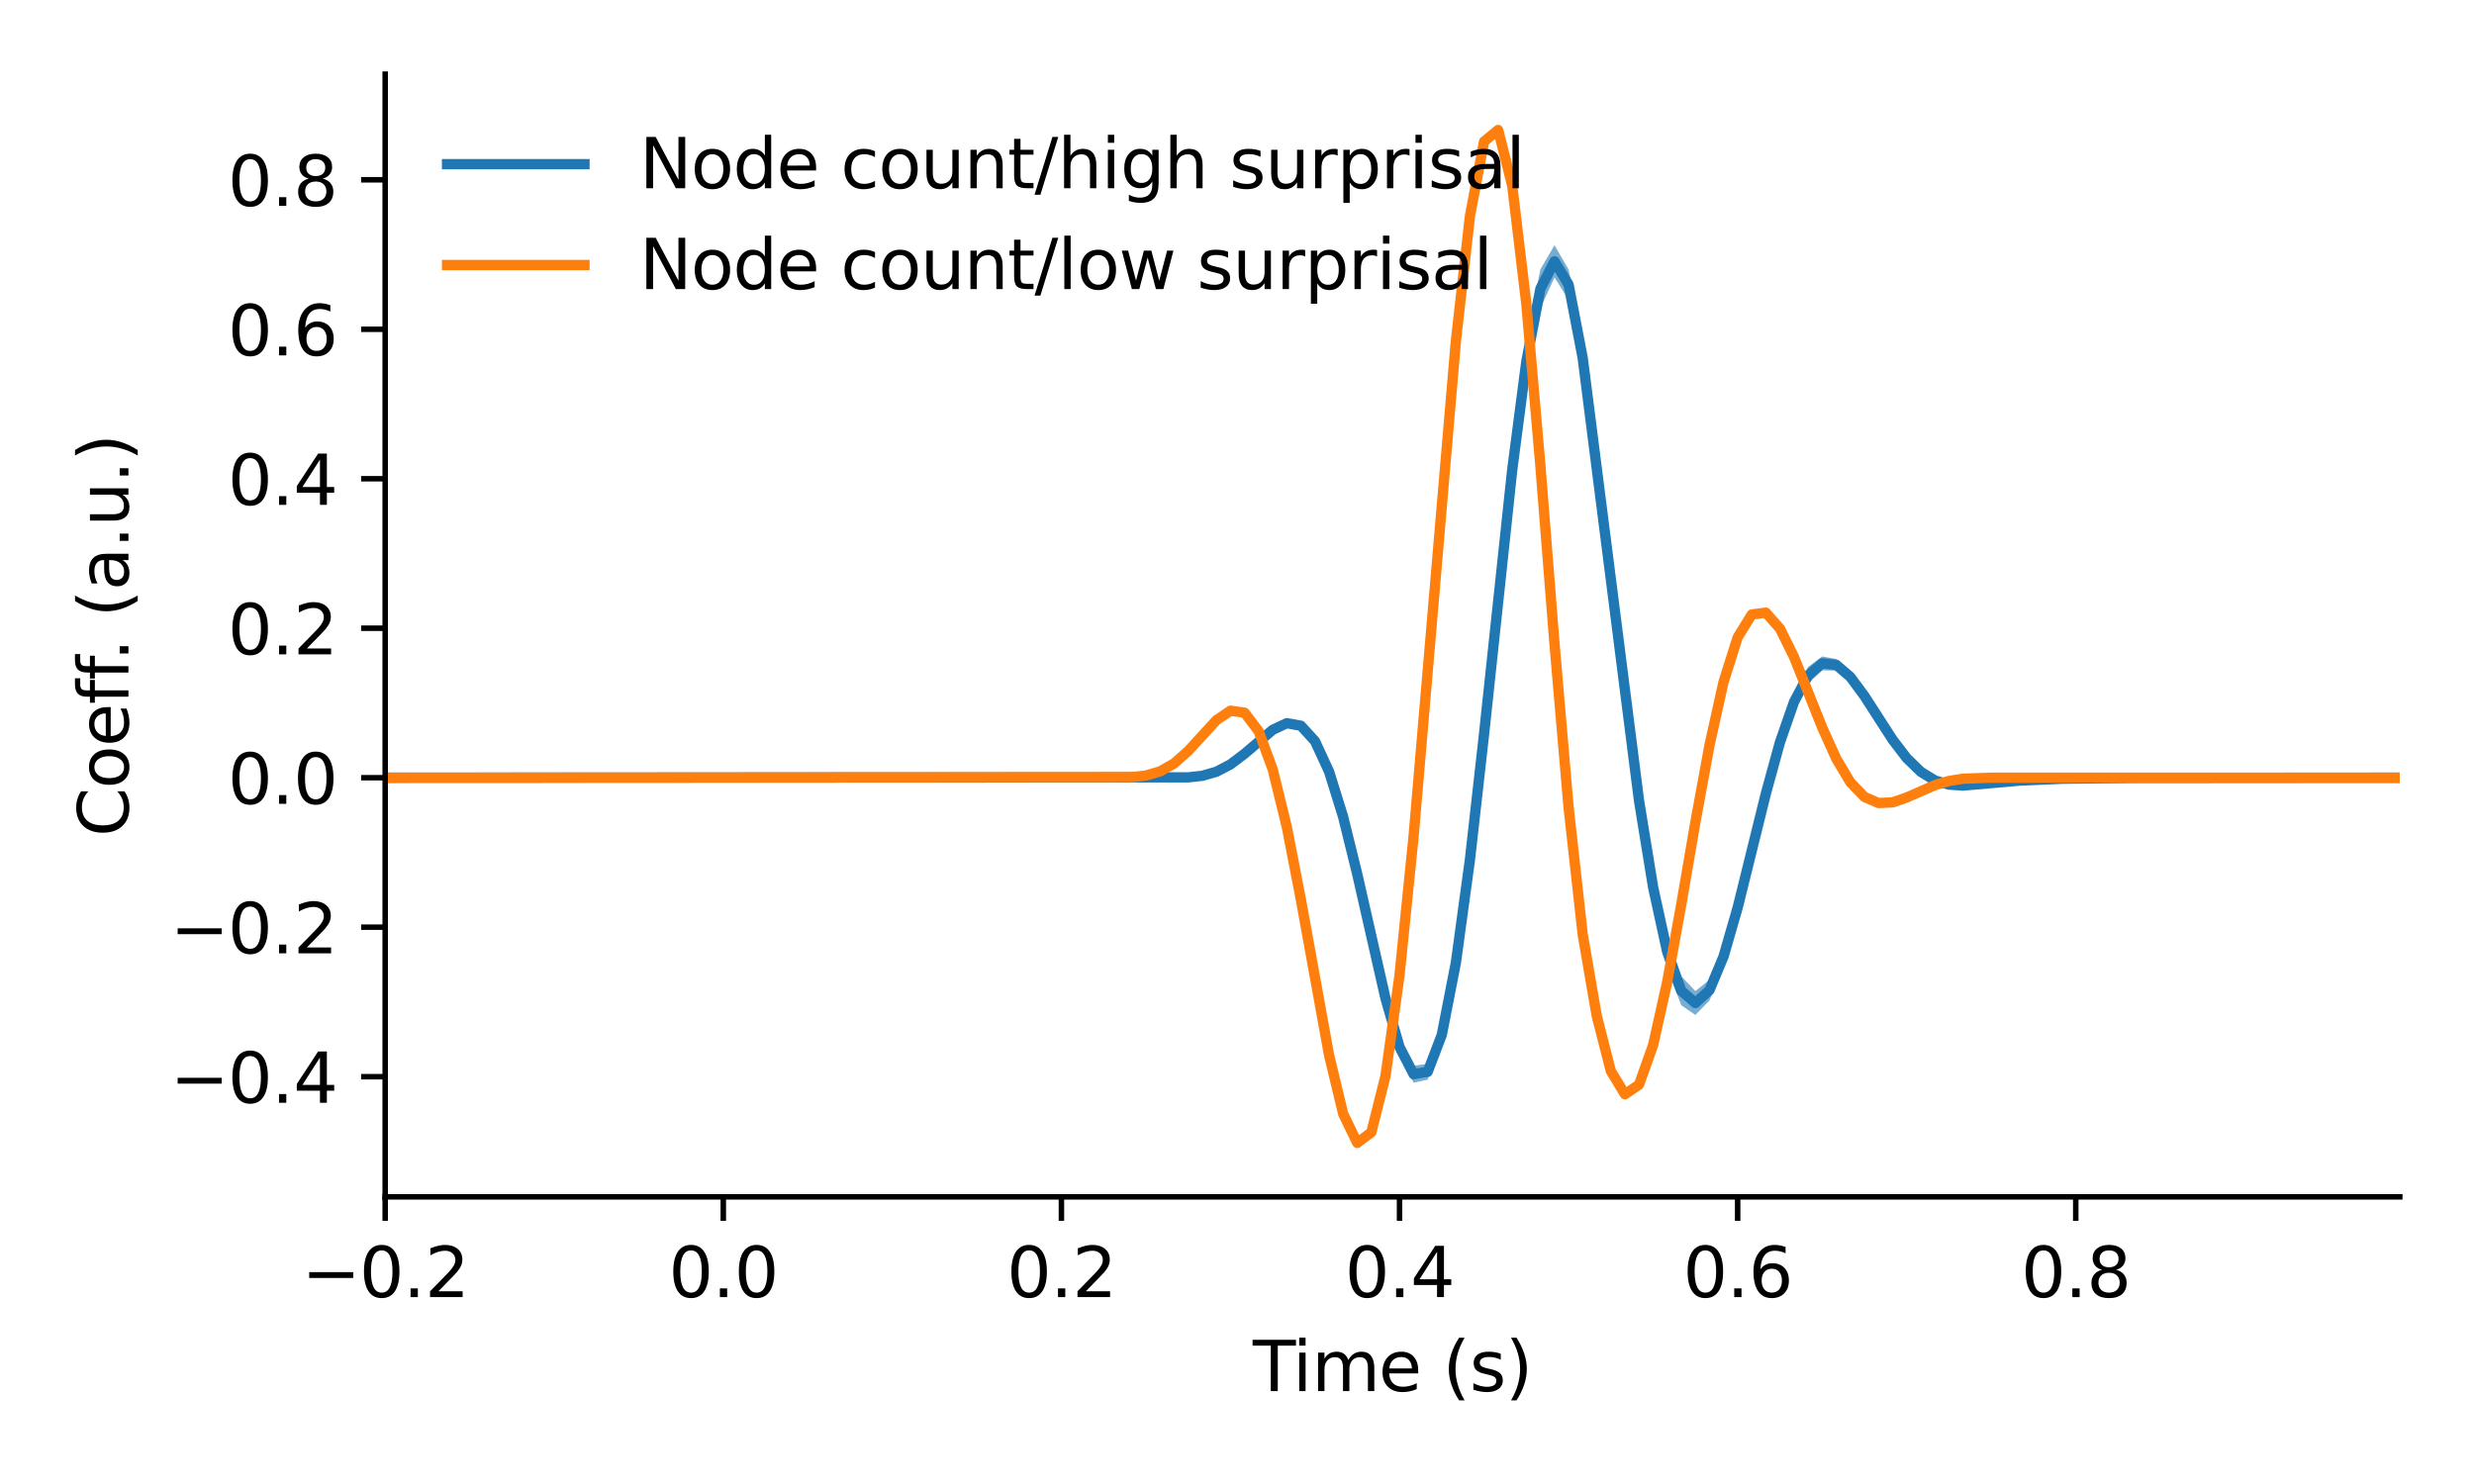 <?xml version="1.0" encoding="utf-8" standalone="no"?>
<!DOCTYPE svg PUBLIC "-//W3C//DTD SVG 1.1//EN"
  "http://www.w3.org/Graphics/SVG/1.1/DTD/svg11.dtd">
<svg xmlns:xlink="http://www.w3.org/1999/xlink" width="360pt" height="216pt" viewBox="0 0 360 216" xmlns="http://www.w3.org/2000/svg" version="1.1">
 <defs>
  <style type="text/css">*{stroke-linejoin: round; stroke-linecap: butt}</style>
 </defs>
 <g id="figure_1">
  <g id="patch_1">
   <path d="M 0 216 
L 360 216 
L 360 0 
L 0 0 
z
" style="fill: #ffffff"/>
  </g>
  <g id="axes_1">
   <g id="patch_2">
    <path d="M 56.05 174.2 
L 349.2 174.2 
L 349.2 10.8 
L 56.05 10.8 
z
" style="fill: #ffffff"/>
   </g>
   <g id="PolyCollection_1">
    <path d="M 56.05 113.117 
L 56.05 113.279 
L 58.1 113.266 
L 60.15 113.254 
L 62.2 113.244 
L 64.25 113.236 
L 66.3 113.23 
L 68.35 113.227 
L 70.4 113.224 
L 72.45 113.223 
L 74.5 113.22 
L 76.55 113.217 
L 78.6 113.214 
L 80.65 113.211 
L 82.7 113.209 
L 84.75 113.208 
L 86.8 113.207 
L 88.85 113.206 
L 90.9 113.206 
L 92.95 113.204 
L 95 113.203 
L 97.05 113.202 
L 99.1 113.201 
L 101.15 113.2 
L 103.2 113.2 
L 105.25 113.2 
L 107.3 113.199 
L 109.35 113.199 
L 111.4 113.199 
L 113.45 113.199 
L 115.5 113.199 
L 117.55 113.199 
L 119.6 113.199 
L 121.65 113.198 
L 123.7 113.198 
L 125.75 113.198 
L 127.8 113.198 
L 129.85 113.198 
L 131.9 113.198 
L 133.95 113.198 
L 136 113.198 
L 138.05 113.198 
L 140.1 113.198 
L 142.15 113.198 
L 144.2 113.198 
L 146.25 113.198 
L 148.3 113.198 
L 150.35 113.198 
L 152.4 113.198 
L 154.45 113.198 
L 156.5 113.198 
L 158.55 113.198 
L 160.6 113.198 
L 162.65 113.198 
L 164.7 113.198 
L 166.75 113.198 
L 168.8 113.198 
L 170.85 113.197 
L 172.9 113.167 
L 174.95 112.982 
L 177 112.462 
L 179.05 111.467 
L 181.1 109.988 
L 183.15 108.208 
L 185.2 106.52 
L 187.25 105.512 
L 189.3 105.939 
L 191.35 108.422 
L 193.4 113.187 
L 195.45 120.128 
L 197.5 128.737 
L 199.55 138.091 
L 201.6 146.942 
L 203.65 153.883 
L 205.7 157.591 
L 207.75 157.144 
L 209.8 152.097 
L 211.85 142.217 
L 213.9 127.853 
L 215.95 110.129 
L 218 90.788 
L 220.05 71.974 
L 222.1 55.961 
L 224.15 44.858 
L 226.2 40.379 
L 228.25 43.632 
L 230.3 54.685 
L 232.35 71.245 
L 234.4 88.281 
L 236.45 104.789 
L 238.5 119.693 
L 240.55 132.038 
L 242.6 141.069 
L 244.65 146.319 
L 246.7 147.729 
L 248.75 145.643 
L 250.8 140.696 
L 252.85 133.684 
L 254.9 125.529 
L 256.95 117.214 
L 259 109.665 
L 261.05 103.612 
L 263.1 99.524 
L 265.15 97.566 
L 267.2 97.614 
L 269.25 99.291 
L 271.3 102.045 
L 273.35 105.253 
L 275.4 108.368 
L 277.45 110.992 
L 279.5 112.91 
L 281.55 114.083 
L 283.6 114.61 
L 285.65 114.677 
L 287.7 114.49 
L 289.75 114.225 
L 291.8 113.986 
L 293.85 113.796 
L 295.9 113.652 
L 297.95 113.543 
L 300 113.461 
L 302.05 113.438 
L 304.1 113.385 
L 306.15 113.344 
L 308.2 113.313 
L 310.25 113.29 
L 312.3 113.273 
L 314.35 113.262 
L 316.4 113.254 
L 318.45 113.248 
L 320.5 113.241 
L 322.55 113.235 
L 324.6 113.229 
L 326.65 113.223 
L 328.7 113.219 
L 330.75 113.216 
L 332.8 113.214 
L 334.85 113.213 
L 336.9 113.212 
L 338.95 113.211 
L 341 113.209 
L 343.05 113.208 
L 345.1 113.206 
L 347.15 113.204 
L 349.2 113.203 
L 349.2 113.194 
L 349.2 113.194 
L 347.15 113.192 
L 345.1 113.19 
L 343.05 113.188 
L 341 113.186 
L 338.95 113.185 
L 336.9 113.184 
L 334.85 113.183 
L 332.8 113.182 
L 330.75 113.181 
L 328.7 113.179 
L 326.65 113.176 
L 324.6 113.172 
L 322.55 113.168 
L 320.5 113.165 
L 318.45 113.163 
L 316.4 113.162 
L 314.35 113.162 
L 312.3 113.161 
L 310.25 113.16 
L 308.2 113.158 
L 306.15 113.157 
L 304.1 113.159 
L 302.05 113.168 
L 300 113.236 
L 297.95 113.281 
L 295.9 113.348 
L 293.85 113.445 
L 291.8 113.577 
L 289.75 113.747 
L 287.7 113.924 
L 285.65 113.999 
L 283.6 113.794 
L 281.55 113.104 
L 279.5 111.762 
L 277.45 109.691 
L 275.4 106.957 
L 273.35 103.79 
L 271.3 100.566 
L 269.25 97.767 
L 267.2 95.92 
L 265.15 95.545 
L 263.1 97.075 
L 261.05 100.734 
L 259 106.46 
L 256.95 113.858 
L 254.9 122.213 
L 252.85 130.555 
L 250.8 137.733 
L 248.75 142.613 
L 246.7 144.25 
L 244.65 142.095 
L 242.6 136.007 
L 240.55 126.239 
L 238.5 113.389 
L 236.45 98.303 
L 234.4 81.969 
L 232.35 65.348 
L 230.3 49.468 
L 228.25 39.221 
L 226.2 35.693 
L 224.15 39.191 
L 222.1 49.318 
L 220.05 64.772 
L 218 83.606 
L 215.95 103.548 
L 213.9 122.34 
L 211.85 138.024 
L 209.8 149.146 
L 207.75 154.851 
L 205.7 155.107 
L 203.65 150.896 
L 201.6 143.628 
L 199.55 134.778 
L 197.5 125.747 
L 195.45 117.7 
L 193.4 111.437 
L 191.35 107.331 
L 189.3 105.327 
L 187.25 105.013 
L 185.2 105.925 
L 183.15 107.579 
L 181.1 109.43 
L 179.05 111.049 
L 177 112.201 
L 174.95 112.855 
L 172.9 113.125 
L 170.85 113.192 
L 168.8 113.198 
L 166.75 113.198 
L 164.7 113.198 
L 162.65 113.198 
L 160.6 113.198 
L 158.55 113.198 
L 156.5 113.198 
L 154.45 113.198 
L 152.4 113.198 
L 150.35 113.198 
L 148.3 113.198 
L 146.25 113.198 
L 144.2 113.198 
L 142.15 113.198 
L 140.1 113.198 
L 138.05 113.198 
L 136 113.198 
L 133.95 113.198 
L 131.9 113.198 
L 129.85 113.198 
L 127.8 113.198 
L 125.75 113.198 
L 123.7 113.198 
L 121.65 113.198 
L 119.6 113.198 
L 117.55 113.198 
L 115.5 113.198 
L 113.45 113.198 
L 111.4 113.198 
L 109.35 113.198 
L 107.3 113.197 
L 105.25 113.197 
L 103.2 113.197 
L 101.15 113.196 
L 99.1 113.196 
L 97.05 113.195 
L 95 113.193 
L 92.95 113.192 
L 90.9 113.191 
L 88.85 113.19 
L 86.8 113.19 
L 84.75 113.189 
L 82.7 113.188 
L 80.65 113.186 
L 78.6 113.183 
L 76.55 113.18 
L 74.5 113.177 
L 72.45 113.174 
L 70.4 113.171 
L 68.35 113.168 
L 66.3 113.163 
L 64.25 113.157 
L 62.2 113.149 
L 60.15 113.139 
L 58.1 113.129 
L 56.05 113.117 
z
" clip-path="url(#pdd3bdda35f)" style="fill: #1f77b4; fill-opacity: 0.6"/>
   </g>
   <g id="PolyCollection_2">
    <path d="M 56.05 113.113 
L 56.05 113.286 
L 58.1 113.274 
L 60.15 113.261 
L 62.2 113.25 
L 64.25 113.24 
L 66.3 113.232 
L 68.35 113.227 
L 70.4 113.225 
L 72.45 113.224 
L 74.5 113.222 
L 76.55 113.219 
L 78.6 113.216 
L 80.65 113.213 
L 82.7 113.21 
L 84.75 113.208 
L 86.8 113.207 
L 88.85 113.207 
L 90.9 113.207 
L 92.95 113.206 
L 95 113.205 
L 97.05 113.204 
L 99.1 113.203 
L 101.15 113.202 
L 103.2 113.201 
L 105.25 113.199 
L 107.3 113.199 
L 109.35 113.199 
L 111.4 113.198 
L 113.45 113.198 
L 115.5 113.198 
L 117.55 113.198 
L 119.6 113.198 
L 121.65 113.198 
L 123.7 113.198 
L 125.75 113.198 
L 127.8 113.198 
L 129.85 113.198 
L 131.9 113.198 
L 133.95 113.198 
L 136 113.198 
L 138.05 113.198 
L 140.1 113.198 
L 142.15 113.198 
L 144.2 113.198 
L 146.25 113.198 
L 148.3 113.198 
L 150.35 113.198 
L 152.4 113.198 
L 154.45 113.198 
L 156.5 113.198 
L 158.55 113.198 
L 160.6 113.198 
L 162.65 113.191 
L 164.7 113.135 
L 166.75 112.922 
L 168.8 112.367 
L 170.85 111.264 
L 172.9 109.507 
L 174.95 107.267 
L 177 105.039 
L 179.05 103.596 
L 181.1 103.941 
L 183.15 106.857 
L 185.2 112.674 
L 187.25 121.288 
L 189.3 132.034 
L 191.35 143.683 
L 193.4 154.572 
L 195.45 162.834 
L 197.5 166.773 
L 199.55 165.42 
L 201.6 157.814 
L 203.65 143.66 
L 205.7 123.824 
L 207.75 100.115 
L 209.8 75.077 
L 211.85 51.675 
L 213.9 32.911 
L 215.95 21.453 
L 218 19.618 
L 220.05 28.376 
L 222.1 46.264 
L 224.15 70.324 
L 226.2 96.166 
L 228.25 119.528 
L 230.3 137.292 
L 232.35 148.868 
L 234.4 156.506 
L 236.45 159.584 
L 238.5 158.315 
L 240.55 152.867 
L 242.6 143.933 
L 244.65 132.76 
L 246.7 120.797 
L 248.75 109.475 
L 250.8 100.012 
L 252.85 93.271 
L 254.9 89.685 
L 256.95 89.363 
L 259 91.823 
L 261.05 96.079 
L 263.1 101.209 
L 265.15 106.352 
L 267.2 110.811 
L 269.25 114.133 
L 271.3 116.147 
L 273.35 116.943 
L 275.4 116.846 
L 277.45 116.167 
L 279.5 115.232 
L 281.55 114.353 
L 283.6 113.716 
L 285.65 113.362 
L 287.7 113.225 
L 289.75 113.199 
L 291.8 113.198 
L 293.85 113.198 
L 295.9 113.198 
L 297.95 113.198 
L 300 113.198 
L 302.05 113.263 
L 304.1 113.254 
L 306.15 113.245 
L 308.2 113.238 
L 310.25 113.231 
L 312.3 113.225 
L 314.35 113.222 
L 316.4 113.22 
L 318.45 113.219 
L 320.5 113.217 
L 322.55 113.214 
L 324.6 113.211 
L 326.65 113.209 
L 328.7 113.207 
L 330.75 113.205 
L 332.8 113.205 
L 334.85 113.204 
L 336.9 113.204 
L 338.95 113.203 
L 341 113.203 
L 343.05 113.202 
L 345.1 113.201 
L 347.15 113.2 
L 349.2 113.2 
L 349.2 113.197 
L 349.2 113.197 
L 347.15 113.196 
L 345.1 113.195 
L 343.05 113.195 
L 341 113.194 
L 338.95 113.193 
L 336.9 113.192 
L 334.85 113.192 
L 332.8 113.191 
L 330.75 113.191 
L 328.7 113.189 
L 326.65 113.187 
L 324.6 113.185 
L 322.55 113.182 
L 320.5 113.18 
L 318.45 113.179 
L 316.4 113.178 
L 314.35 113.176 
L 312.3 113.173 
L 310.25 113.168 
L 308.2 113.161 
L 306.15 113.152 
L 304.1 113.143 
L 302.05 113.133 
L 300 113.198 
L 297.95 113.198 
L 295.9 113.198 
L 293.85 113.198 
L 291.8 113.198 
L 289.75 113.198 
L 287.7 113.215 
L 285.65 113.323 
L 283.6 113.627 
L 281.55 114.208 
L 279.5 115.049 
L 277.45 115.99 
L 275.4 116.727 
L 273.35 116.824 
L 271.3 115.845 
L 269.25 113.594 
L 267.2 110.04 
L 265.15 105.411 
L 263.1 100.207 
L 261.05 95.16 
L 259 91.137 
L 256.95 88.98 
L 254.9 89.206 
L 252.85 92.284 
L 250.8 98.486 
L 248.75 107.507 
L 246.7 118.569 
L 244.65 130.512 
L 242.6 141.93 
L 240.55 151.349 
L 238.5 157.423 
L 236.45 158.967 
L 234.4 155.282 
L 232.35 146.903 
L 230.3 134.649 
L 228.25 115.487 
L 226.2 91.229 
L 224.15 65.35 
L 222.1 42.155 
L 220.05 25.674 
L 218 18.227 
L 215.95 19.749 
L 213.9 29.926 
L 211.85 47.617 
L 209.8 70.42 
L 207.75 95.399 
L 205.7 119.558 
L 203.65 140.249 
L 201.6 155.496 
L 199.55 164.181 
L 197.5 165.929 
L 195.45 161.414 
L 193.4 152.606 
L 191.35 141.467 
L 189.3 129.879 
L 187.25 119.448 
L 185.2 111.307 
L 183.15 106.009 
L 181.1 103.524 
L 179.05 103.3 
L 177 104.626 
L 174.95 106.805 
L 172.9 109.098 
L 170.85 110.968 
L 168.8 112.192 
L 166.75 112.836 
L 164.7 113.102 
L 162.65 113.182 
L 160.6 113.197 
L 158.55 113.198 
L 156.5 113.198 
L 154.45 113.198 
L 152.4 113.198 
L 150.35 113.198 
L 148.3 113.198 
L 146.25 113.198 
L 144.2 113.198 
L 142.15 113.198 
L 140.1 113.198 
L 138.05 113.198 
L 136 113.198 
L 133.95 113.198 
L 131.9 113.198 
L 129.85 113.198 
L 127.8 113.198 
L 125.75 113.198 
L 123.7 113.198 
L 121.65 113.198 
L 119.6 113.198 
L 117.55 113.198 
L 115.5 113.198 
L 113.45 113.198 
L 111.4 113.198 
L 109.35 113.198 
L 107.3 113.198 
L 105.25 113.198 
L 103.2 113.196 
L 101.15 113.195 
L 99.1 113.194 
L 97.05 113.193 
L 95 113.192 
L 92.95 113.191 
L 90.9 113.191 
L 88.85 113.19 
L 86.8 113.19 
L 84.75 113.189 
L 82.7 113.187 
L 80.65 113.184 
L 78.6 113.18 
L 76.55 113.176 
L 74.5 113.174 
L 72.45 113.171 
L 70.4 113.17 
L 68.35 113.167 
L 66.3 113.162 
L 64.25 113.155 
L 62.2 113.147 
L 60.15 113.136 
L 58.1 113.125 
L 56.05 113.113 
z
" clip-path="url(#pdd3bdda35f)" style="fill: #ff7f0e; fill-opacity: 0.6"/>
   </g>
   <g id="matplotlib.axis_1">
    <g id="xtick_1">
     <g id="line2d_1">
      <defs>
       <path id="mb6b6a3ded5" d="M 0 0 
L 0 3.5 
" style="stroke: #000000; stroke-width: 0.8"/>
      </defs>
      <g>
       <use xlink:href="#mb6b6a3ded5" x="56.05" y="174.2" style="stroke: #000000; stroke-width: 0.8"/>
      </g>
     </g>
     <g id="text_1">
      <!-- −0.2 -->
      <g transform="translate(43.909 188.798)scale(0.1 -0.1)">
       <defs>
        <path id="DejaVuSans-2212" d="M 678 2272 
L 4684 2272 
L 4684 1741 
L 678 1741 
L 678 2272 
z
" transform="scale(0.016)"/>
        <path id="DejaVuSans-30" d="M 2034 4250 
Q 1547 4250 1301 3770 
Q 1056 3291 1056 2328 
Q 1056 1369 1301 889 
Q 1547 409 2034 409 
Q 2525 409 2770 889 
Q 3016 1369 3016 2328 
Q 3016 3291 2770 3770 
Q 2525 4250 2034 4250 
z
M 2034 4750 
Q 2819 4750 3233 4129 
Q 3647 3509 3647 2328 
Q 3647 1150 3233 529 
Q 2819 -91 2034 -91 
Q 1250 -91 836 529 
Q 422 1150 422 2328 
Q 422 3509 836 4129 
Q 1250 4750 2034 4750 
z
" transform="scale(0.016)"/>
        <path id="DejaVuSans-2e" d="M 684 794 
L 1344 794 
L 1344 0 
L 684 0 
L 684 794 
z
" transform="scale(0.016)"/>
        <path id="DejaVuSans-32" d="M 1228 531 
L 3431 531 
L 3431 0 
L 469 0 
L 469 531 
Q 828 903 1448 1529 
Q 2069 2156 2228 2338 
Q 2531 2678 2651 2914 
Q 2772 3150 2772 3378 
Q 2772 3750 2511 3984 
Q 2250 4219 1831 4219 
Q 1534 4219 1204 4116 
Q 875 4013 500 3803 
L 500 4441 
Q 881 4594 1212 4672 
Q 1544 4750 1819 4750 
Q 2544 4750 2975 4387 
Q 3406 4025 3406 3419 
Q 3406 3131 3298 2873 
Q 3191 2616 2906 2266 
Q 2828 2175 2409 1742 
Q 1991 1309 1228 531 
z
" transform="scale(0.016)"/>
       </defs>
       <use xlink:href="#DejaVuSans-2212"/>
       <use xlink:href="#DejaVuSans-30" x="83.789"/>
       <use xlink:href="#DejaVuSans-2e" x="147.412"/>
       <use xlink:href="#DejaVuSans-32" x="179.199"/>
      </g>
     </g>
    </g>
    <g id="xtick_2">
     <g id="line2d_2">
      <g>
       <use xlink:href="#mb6b6a3ded5" x="105.25" y="174.2" style="stroke: #000000; stroke-width: 0.8"/>
      </g>
     </g>
     <g id="text_2">
      <!-- 0.0 -->
      <g transform="translate(97.298 188.798)scale(0.1 -0.1)">
       <use xlink:href="#DejaVuSans-30"/>
       <use xlink:href="#DejaVuSans-2e" x="63.623"/>
       <use xlink:href="#DejaVuSans-30" x="95.41"/>
      </g>
     </g>
    </g>
    <g id="xtick_3">
     <g id="line2d_3">
      <g>
       <use xlink:href="#mb6b6a3ded5" x="154.45" y="174.2" style="stroke: #000000; stroke-width: 0.8"/>
      </g>
     </g>
     <g id="text_3">
      <!-- 0.2 -->
      <g transform="translate(146.498 188.798)scale(0.1 -0.1)">
       <use xlink:href="#DejaVuSans-30"/>
       <use xlink:href="#DejaVuSans-2e" x="63.623"/>
       <use xlink:href="#DejaVuSans-32" x="95.41"/>
      </g>
     </g>
    </g>
    <g id="xtick_4">
     <g id="line2d_4">
      <g>
       <use xlink:href="#mb6b6a3ded5" x="203.65" y="174.2" style="stroke: #000000; stroke-width: 0.8"/>
      </g>
     </g>
     <g id="text_4">
      <!-- 0.4 -->
      <g transform="translate(195.698 188.798)scale(0.1 -0.1)">
       <defs>
        <path id="DejaVuSans-34" d="M 2419 4116 
L 825 1625 
L 2419 1625 
L 2419 4116 
z
M 2253 4666 
L 3047 4666 
L 3047 1625 
L 3713 1625 
L 3713 1100 
L 3047 1100 
L 3047 0 
L 2419 0 
L 2419 1100 
L 313 1100 
L 313 1709 
L 2253 4666 
z
" transform="scale(0.016)"/>
       </defs>
       <use xlink:href="#DejaVuSans-30"/>
       <use xlink:href="#DejaVuSans-2e" x="63.623"/>
       <use xlink:href="#DejaVuSans-34" x="95.41"/>
      </g>
     </g>
    </g>
    <g id="xtick_5">
     <g id="line2d_5">
      <g>
       <use xlink:href="#mb6b6a3ded5" x="252.85" y="174.2" style="stroke: #000000; stroke-width: 0.8"/>
      </g>
     </g>
     <g id="text_5">
      <!-- 0.6 -->
      <g transform="translate(244.898 188.798)scale(0.1 -0.1)">
       <defs>
        <path id="DejaVuSans-36" d="M 2113 2584 
Q 1688 2584 1439 2293 
Q 1191 2003 1191 1497 
Q 1191 994 1439 701 
Q 1688 409 2113 409 
Q 2538 409 2786 701 
Q 3034 994 3034 1497 
Q 3034 2003 2786 2293 
Q 2538 2584 2113 2584 
z
M 3366 4563 
L 3366 3988 
Q 3128 4100 2886 4159 
Q 2644 4219 2406 4219 
Q 1781 4219 1451 3797 
Q 1122 3375 1075 2522 
Q 1259 2794 1537 2939 
Q 1816 3084 2150 3084 
Q 2853 3084 3261 2657 
Q 3669 2231 3669 1497 
Q 3669 778 3244 343 
Q 2819 -91 2113 -91 
Q 1303 -91 875 529 
Q 447 1150 447 2328 
Q 447 3434 972 4092 
Q 1497 4750 2381 4750 
Q 2619 4750 2861 4703 
Q 3103 4656 3366 4563 
z
" transform="scale(0.016)"/>
       </defs>
       <use xlink:href="#DejaVuSans-30"/>
       <use xlink:href="#DejaVuSans-2e" x="63.623"/>
       <use xlink:href="#DejaVuSans-36" x="95.41"/>
      </g>
     </g>
    </g>
    <g id="xtick_6">
     <g id="line2d_6">
      <g>
       <use xlink:href="#mb6b6a3ded5" x="302.05" y="174.2" style="stroke: #000000; stroke-width: 0.8"/>
      </g>
     </g>
     <g id="text_6">
      <!-- 0.8 -->
      <g transform="translate(294.098 188.798)scale(0.1 -0.1)">
       <defs>
        <path id="DejaVuSans-38" d="M 2034 2216 
Q 1584 2216 1326 1975 
Q 1069 1734 1069 1313 
Q 1069 891 1326 650 
Q 1584 409 2034 409 
Q 2484 409 2743 651 
Q 3003 894 3003 1313 
Q 3003 1734 2745 1975 
Q 2488 2216 2034 2216 
z
M 1403 2484 
Q 997 2584 770 2862 
Q 544 3141 544 3541 
Q 544 4100 942 4425 
Q 1341 4750 2034 4750 
Q 2731 4750 3128 4425 
Q 3525 4100 3525 3541 
Q 3525 3141 3298 2862 
Q 3072 2584 2669 2484 
Q 3125 2378 3379 2068 
Q 3634 1759 3634 1313 
Q 3634 634 3220 271 
Q 2806 -91 2034 -91 
Q 1263 -91 848 271 
Q 434 634 434 1313 
Q 434 1759 690 2068 
Q 947 2378 1403 2484 
z
M 1172 3481 
Q 1172 3119 1398 2916 
Q 1625 2713 2034 2713 
Q 2441 2713 2670 2916 
Q 2900 3119 2900 3481 
Q 2900 3844 2670 4047 
Q 2441 4250 2034 4250 
Q 1625 4250 1398 4047 
Q 1172 3844 1172 3481 
z
" transform="scale(0.016)"/>
       </defs>
       <use xlink:href="#DejaVuSans-30"/>
       <use xlink:href="#DejaVuSans-2e" x="63.623"/>
       <use xlink:href="#DejaVuSans-38" x="95.41"/>
      </g>
     </g>
    </g>
    <g id="text_7">
     <!-- Time (s) -->
     <g transform="translate(182.296 202.477)scale(0.1 -0.1)">
      <defs>
       <path id="DejaVuSans-54" d="M -19 4666 
L 3928 4666 
L 3928 4134 
L 2272 4134 
L 2272 0 
L 1638 0 
L 1638 4134 
L -19 4134 
L -19 4666 
z
" transform="scale(0.016)"/>
       <path id="DejaVuSans-69" d="M 603 3500 
L 1178 3500 
L 1178 0 
L 603 0 
L 603 3500 
z
M 603 4863 
L 1178 4863 
L 1178 4134 
L 603 4134 
L 603 4863 
z
" transform="scale(0.016)"/>
       <path id="DejaVuSans-6d" d="M 3328 2828 
Q 3544 3216 3844 3400 
Q 4144 3584 4550 3584 
Q 5097 3584 5394 3201 
Q 5691 2819 5691 2113 
L 5691 0 
L 5113 0 
L 5113 2094 
Q 5113 2597 4934 2840 
Q 4756 3084 4391 3084 
Q 3944 3084 3684 2787 
Q 3425 2491 3425 1978 
L 3425 0 
L 2847 0 
L 2847 2094 
Q 2847 2600 2669 2842 
Q 2491 3084 2119 3084 
Q 1678 3084 1418 2786 
Q 1159 2488 1159 1978 
L 1159 0 
L 581 0 
L 581 3500 
L 1159 3500 
L 1159 2956 
Q 1356 3278 1631 3431 
Q 1906 3584 2284 3584 
Q 2666 3584 2933 3390 
Q 3200 3197 3328 2828 
z
" transform="scale(0.016)"/>
       <path id="DejaVuSans-65" d="M 3597 1894 
L 3597 1613 
L 953 1613 
Q 991 1019 1311 708 
Q 1631 397 2203 397 
Q 2534 397 2845 478 
Q 3156 559 3463 722 
L 3463 178 
Q 3153 47 2828 -22 
Q 2503 -91 2169 -91 
Q 1331 -91 842 396 
Q 353 884 353 1716 
Q 353 2575 817 3079 
Q 1281 3584 2069 3584 
Q 2775 3584 3186 3129 
Q 3597 2675 3597 1894 
z
M 3022 2063 
Q 3016 2534 2758 2815 
Q 2500 3097 2075 3097 
Q 1594 3097 1305 2825 
Q 1016 2553 972 2059 
L 3022 2063 
z
" transform="scale(0.016)"/>
       <path id="DejaVuSans-20" transform="scale(0.016)"/>
       <path id="DejaVuSans-28" d="M 1984 4856 
Q 1566 4138 1362 3434 
Q 1159 2731 1159 2009 
Q 1159 1288 1364 580 
Q 1569 -128 1984 -844 
L 1484 -844 
Q 1016 -109 783 600 
Q 550 1309 550 2009 
Q 550 2706 781 3412 
Q 1013 4119 1484 4856 
L 1984 4856 
z
" transform="scale(0.016)"/>
       <path id="DejaVuSans-73" d="M 2834 3397 
L 2834 2853 
Q 2591 2978 2328 3040 
Q 2066 3103 1784 3103 
Q 1356 3103 1142 2972 
Q 928 2841 928 2578 
Q 928 2378 1081 2264 
Q 1234 2150 1697 2047 
L 1894 2003 
Q 2506 1872 2764 1633 
Q 3022 1394 3022 966 
Q 3022 478 2636 193 
Q 2250 -91 1575 -91 
Q 1294 -91 989 -36 
Q 684 19 347 128 
L 347 722 
Q 666 556 975 473 
Q 1284 391 1588 391 
Q 1994 391 2212 530 
Q 2431 669 2431 922 
Q 2431 1156 2273 1281 
Q 2116 1406 1581 1522 
L 1381 1569 
Q 847 1681 609 1914 
Q 372 2147 372 2553 
Q 372 3047 722 3315 
Q 1072 3584 1716 3584 
Q 2034 3584 2315 3537 
Q 2597 3491 2834 3397 
z
" transform="scale(0.016)"/>
       <path id="DejaVuSans-29" d="M 513 4856 
L 1013 4856 
Q 1481 4119 1714 3412 
Q 1947 2706 1947 2009 
Q 1947 1309 1714 600 
Q 1481 -109 1013 -844 
L 513 -844 
Q 928 -128 1133 580 
Q 1338 1288 1338 2009 
Q 1338 2731 1133 3434 
Q 928 4138 513 4856 
z
" transform="scale(0.016)"/>
      </defs>
      <use xlink:href="#DejaVuSans-54"/>
      <use xlink:href="#DejaVuSans-69" x="57.959"/>
      <use xlink:href="#DejaVuSans-6d" x="85.742"/>
      <use xlink:href="#DejaVuSans-65" x="183.154"/>
      <use xlink:href="#DejaVuSans-20" x="244.678"/>
      <use xlink:href="#DejaVuSans-28" x="276.465"/>
      <use xlink:href="#DejaVuSans-73" x="315.479"/>
      <use xlink:href="#DejaVuSans-29" x="367.578"/>
     </g>
    </g>
   </g>
   <g id="matplotlib.axis_2">
    <g id="ytick_1">
     <g id="line2d_7">
      <defs>
       <path id="m6a2f4b0ed9" d="M 0 0 
L -3.5 0 
" style="stroke: #000000; stroke-width: 0.8"/>
      </defs>
      <g>
       <use xlink:href="#m6a2f4b0ed9" x="56.05" y="156.712" style="stroke: #000000; stroke-width: 0.8"/>
      </g>
     </g>
     <g id="text_8">
      <!-- −0.4 -->
      <g transform="translate(24.767 160.512)scale(0.1 -0.1)">
       <use xlink:href="#DejaVuSans-2212"/>
       <use xlink:href="#DejaVuSans-30" x="83.789"/>
       <use xlink:href="#DejaVuSans-2e" x="147.412"/>
       <use xlink:href="#DejaVuSans-34" x="179.199"/>
      </g>
     </g>
    </g>
    <g id="ytick_2">
     <g id="line2d_8">
      <g>
       <use xlink:href="#m6a2f4b0ed9" x="56.05" y="134.955" style="stroke: #000000; stroke-width: 0.8"/>
      </g>
     </g>
     <g id="text_9">
      <!-- −0.2 -->
      <g transform="translate(24.767 138.755)scale(0.1 -0.1)">
       <use xlink:href="#DejaVuSans-2212"/>
       <use xlink:href="#DejaVuSans-30" x="83.789"/>
       <use xlink:href="#DejaVuSans-2e" x="147.412"/>
       <use xlink:href="#DejaVuSans-32" x="179.199"/>
      </g>
     </g>
    </g>
    <g id="ytick_3">
     <g id="line2d_9">
      <g>
       <use xlink:href="#m6a2f4b0ed9" x="56.05" y="113.198" style="stroke: #000000; stroke-width: 0.8"/>
      </g>
     </g>
     <g id="text_10">
      <!-- 0.0 -->
      <g transform="translate(33.147 116.997)scale(0.1 -0.1)">
       <use xlink:href="#DejaVuSans-30"/>
       <use xlink:href="#DejaVuSans-2e" x="63.623"/>
       <use xlink:href="#DejaVuSans-30" x="95.41"/>
      </g>
     </g>
    </g>
    <g id="ytick_4">
     <g id="line2d_10">
      <g>
       <use xlink:href="#m6a2f4b0ed9" x="56.05" y="91.441" style="stroke: #000000; stroke-width: 0.8"/>
      </g>
     </g>
     <g id="text_11">
      <!-- 0.2 -->
      <g transform="translate(33.147 95.24)scale(0.1 -0.1)">
       <use xlink:href="#DejaVuSans-30"/>
       <use xlink:href="#DejaVuSans-2e" x="63.623"/>
       <use xlink:href="#DejaVuSans-32" x="95.41"/>
      </g>
     </g>
    </g>
    <g id="ytick_5">
     <g id="line2d_11">
      <g>
       <use xlink:href="#m6a2f4b0ed9" x="56.05" y="69.684" style="stroke: #000000; stroke-width: 0.8"/>
      </g>
     </g>
     <g id="text_12">
      <!-- 0.4 -->
      <g transform="translate(33.147 73.483)scale(0.1 -0.1)">
       <use xlink:href="#DejaVuSans-30"/>
       <use xlink:href="#DejaVuSans-2e" x="63.623"/>
       <use xlink:href="#DejaVuSans-34" x="95.41"/>
      </g>
     </g>
    </g>
    <g id="ytick_6">
     <g id="line2d_12">
      <g>
       <use xlink:href="#m6a2f4b0ed9" x="56.05" y="47.927" style="stroke: #000000; stroke-width: 0.8"/>
      </g>
     </g>
     <g id="text_13">
      <!-- 0.6 -->
      <g transform="translate(33.147 51.726)scale(0.1 -0.1)">
       <use xlink:href="#DejaVuSans-30"/>
       <use xlink:href="#DejaVuSans-2e" x="63.623"/>
       <use xlink:href="#DejaVuSans-36" x="95.41"/>
      </g>
     </g>
    </g>
    <g id="ytick_7">
     <g id="line2d_13">
      <g>
       <use xlink:href="#m6a2f4b0ed9" x="56.05" y="26.17" style="stroke: #000000; stroke-width: 0.8"/>
      </g>
     </g>
     <g id="text_14">
      <!-- 0.8 -->
      <g transform="translate(33.147 29.969)scale(0.1 -0.1)">
       <use xlink:href="#DejaVuSans-30"/>
       <use xlink:href="#DejaVuSans-2e" x="63.623"/>
       <use xlink:href="#DejaVuSans-38" x="95.41"/>
      </g>
     </g>
    </g>
    <g id="text_15">
     <!-- Coeff. (a.u.) -->
     <g transform="translate(18.688 121.776)rotate(-90)scale(0.1 -0.1)">
      <defs>
       <path id="DejaVuSans-43" d="M 4122 4306 
L 4122 3641 
Q 3803 3938 3442 4084 
Q 3081 4231 2675 4231 
Q 1875 4231 1450 3742 
Q 1025 3253 1025 2328 
Q 1025 1406 1450 917 
Q 1875 428 2675 428 
Q 3081 428 3442 575 
Q 3803 722 4122 1019 
L 4122 359 
Q 3791 134 3420 21 
Q 3050 -91 2638 -91 
Q 1578 -91 968 557 
Q 359 1206 359 2328 
Q 359 3453 968 4101 
Q 1578 4750 2638 4750 
Q 3056 4750 3426 4639 
Q 3797 4528 4122 4306 
z
" transform="scale(0.016)"/>
       <path id="DejaVuSans-6f" d="M 1959 3097 
Q 1497 3097 1228 2736 
Q 959 2375 959 1747 
Q 959 1119 1226 758 
Q 1494 397 1959 397 
Q 2419 397 2687 759 
Q 2956 1122 2956 1747 
Q 2956 2369 2687 2733 
Q 2419 3097 1959 3097 
z
M 1959 3584 
Q 2709 3584 3137 3096 
Q 3566 2609 3566 1747 
Q 3566 888 3137 398 
Q 2709 -91 1959 -91 
Q 1206 -91 779 398 
Q 353 888 353 1747 
Q 353 2609 779 3096 
Q 1206 3584 1959 3584 
z
" transform="scale(0.016)"/>
       <path id="DejaVuSans-66" d="M 2375 4863 
L 2375 4384 
L 1825 4384 
Q 1516 4384 1395 4259 
Q 1275 4134 1275 3809 
L 1275 3500 
L 2222 3500 
L 2222 3053 
L 1275 3053 
L 1275 0 
L 697 0 
L 697 3053 
L 147 3053 
L 147 3500 
L 697 3500 
L 697 3744 
Q 697 4328 969 4595 
Q 1241 4863 1831 4863 
L 2375 4863 
z
" transform="scale(0.016)"/>
       <path id="DejaVuSans-61" d="M 2194 1759 
Q 1497 1759 1228 1600 
Q 959 1441 959 1056 
Q 959 750 1161 570 
Q 1363 391 1709 391 
Q 2188 391 2477 730 
Q 2766 1069 2766 1631 
L 2766 1759 
L 2194 1759 
z
M 3341 1997 
L 3341 0 
L 2766 0 
L 2766 531 
Q 2569 213 2275 61 
Q 1981 -91 1556 -91 
Q 1019 -91 701 211 
Q 384 513 384 1019 
Q 384 1609 779 1909 
Q 1175 2209 1959 2209 
L 2766 2209 
L 2766 2266 
Q 2766 2663 2505 2880 
Q 2244 3097 1772 3097 
Q 1472 3097 1187 3025 
Q 903 2953 641 2809 
L 641 3341 
Q 956 3463 1253 3523 
Q 1550 3584 1831 3584 
Q 2591 3584 2966 3190 
Q 3341 2797 3341 1997 
z
" transform="scale(0.016)"/>
       <path id="DejaVuSans-75" d="M 544 1381 
L 544 3500 
L 1119 3500 
L 1119 1403 
Q 1119 906 1312 657 
Q 1506 409 1894 409 
Q 2359 409 2629 706 
Q 2900 1003 2900 1516 
L 2900 3500 
L 3475 3500 
L 3475 0 
L 2900 0 
L 2900 538 
Q 2691 219 2414 64 
Q 2138 -91 1772 -91 
Q 1169 -91 856 284 
Q 544 659 544 1381 
z
M 1991 3584 
L 1991 3584 
z
" transform="scale(0.016)"/>
      </defs>
      <use xlink:href="#DejaVuSans-43"/>
      <use xlink:href="#DejaVuSans-6f" x="69.824"/>
      <use xlink:href="#DejaVuSans-65" x="131.006"/>
      <use xlink:href="#DejaVuSans-66" x="192.529"/>
      <use xlink:href="#DejaVuSans-66" x="227.734"/>
      <use xlink:href="#DejaVuSans-2e" x="255.689"/>
      <use xlink:href="#DejaVuSans-20" x="287.477"/>
      <use xlink:href="#DejaVuSans-28" x="319.264"/>
      <use xlink:href="#DejaVuSans-61" x="358.277"/>
      <use xlink:href="#DejaVuSans-2e" x="419.557"/>
      <use xlink:href="#DejaVuSans-75" x="451.344"/>
      <use xlink:href="#DejaVuSans-2e" x="514.723"/>
      <use xlink:href="#DejaVuSans-29" x="546.51"/>
     </g>
    </g>
   </g>
   <g id="line2d_14">
    <path d="M 56.05 113.198 
L 172.9 113.146 
L 174.95 112.919 
L 177 112.332 
L 179.05 111.258 
L 181.1 109.709 
L 185.2 106.223 
L 187.25 105.262 
L 189.3 105.633 
L 191.35 107.877 
L 193.4 112.312 
L 195.45 118.914 
L 197.5 127.242 
L 201.6 145.285 
L 203.65 152.389 
L 205.7 156.349 
L 207.75 155.998 
L 209.8 150.621 
L 211.85 140.121 
L 213.9 125.096 
L 215.95 106.838 
L 220.05 68.373 
L 222.1 52.639 
L 224.15 42.025 
L 226.2 38.036 
L 228.25 41.427 
L 230.3 52.076 
L 238.5 116.541 
L 240.55 129.139 
L 242.6 138.538 
L 244.65 144.207 
L 246.7 145.99 
L 248.75 144.128 
L 250.8 139.214 
L 252.85 132.119 
L 256.95 115.536 
L 259 108.062 
L 261.05 102.173 
L 263.1 98.3 
L 265.15 96.556 
L 267.2 96.767 
L 269.25 98.529 
L 271.3 101.305 
L 275.4 107.663 
L 277.45 110.342 
L 279.5 112.336 
L 281.55 113.594 
L 283.6 114.202 
L 285.65 114.338 
L 289.75 113.986 
L 293.85 113.621 
L 300 113.348 
L 310.25 113.225 
L 347.15 113.198 
L 349.2 113.198 
L 349.2 113.198 
" clip-path="url(#pdd3bdda35f)" style="fill: none; stroke: #1f77b4; stroke-width: 1.5; stroke-linecap: square"/>
   </g>
   <g id="line2d_15">
    <path d="M 56.05 113.2 
L 164.7 113.119 
L 166.75 112.879 
L 168.8 112.279 
L 170.85 111.116 
L 172.9 109.303 
L 177 104.832 
L 179.05 103.448 
L 181.1 103.732 
L 183.15 106.433 
L 185.2 111.99 
L 187.25 120.368 
L 189.3 130.956 
L 193.4 153.589 
L 195.45 162.124 
L 197.5 166.351 
L 199.55 164.801 
L 201.6 156.655 
L 203.65 141.954 
L 205.7 121.691 
L 211.85 49.646 
L 213.9 31.418 
L 215.95 20.601 
L 218 18.922 
L 220.05 27.025 
L 222.1 44.21 
L 224.15 67.837 
L 226.2 93.698 
L 228.25 117.507 
L 230.3 135.97 
L 232.35 147.885 
L 234.4 155.894 
L 236.45 159.275 
L 238.5 157.869 
L 240.55 152.108 
L 242.6 142.931 
L 244.65 131.636 
L 246.7 119.683 
L 248.75 108.491 
L 250.8 99.249 
L 252.85 92.777 
L 254.9 89.446 
L 256.95 89.171 
L 259 91.48 
L 261.05 95.62 
L 265.15 105.881 
L 267.2 110.426 
L 269.25 113.864 
L 271.3 115.996 
L 273.35 116.883 
L 275.4 116.787 
L 277.45 116.078 
L 281.55 114.281 
L 283.6 113.672 
L 285.65 113.342 
L 289.75 113.198 
L 349.2 113.198 
L 349.2 113.198 
" clip-path="url(#pdd3bdda35f)" style="fill: none; stroke: #ff7f0e; stroke-width: 1.5; stroke-linecap: square"/>
   </g>
   <g id="patch_3">
    <path d="M 56.05 174.2 
L 56.05 10.8 
" style="fill: none; stroke: #000000; stroke-width: 0.8; stroke-linejoin: miter; stroke-linecap: square"/>
   </g>
   <g id="patch_4">
    <path d="M 56.05 174.2 
L 349.2 174.2 
" style="fill: none; stroke: #000000; stroke-width: 0.8; stroke-linejoin: miter; stroke-linecap: square"/>
   </g>
   <g id="legend_1">
    <g id="line2d_16">
     <path d="M 65.05 23.898 
L 75.05 23.898 
L 85.05 23.898 
" style="fill: none; stroke: #1f77b4; stroke-width: 1.5; stroke-linecap: square"/>
    </g>
    <g id="text_16">
     <!-- Node count/high surprisal -->
     <g transform="translate(93.05 27.398)scale(0.1 -0.1)">
      <defs>
       <path id="DejaVuSans-4e" d="M 628 4666 
L 1478 4666 
L 3547 763 
L 3547 4666 
L 4159 4666 
L 4159 0 
L 3309 0 
L 1241 3903 
L 1241 0 
L 628 0 
L 628 4666 
z
" transform="scale(0.016)"/>
       <path id="DejaVuSans-64" d="M 2906 2969 
L 2906 4863 
L 3481 4863 
L 3481 0 
L 2906 0 
L 2906 525 
Q 2725 213 2448 61 
Q 2172 -91 1784 -91 
Q 1150 -91 751 415 
Q 353 922 353 1747 
Q 353 2572 751 3078 
Q 1150 3584 1784 3584 
Q 2172 3584 2448 3432 
Q 2725 3281 2906 2969 
z
M 947 1747 
Q 947 1113 1208 752 
Q 1469 391 1925 391 
Q 2381 391 2643 752 
Q 2906 1113 2906 1747 
Q 2906 2381 2643 2742 
Q 2381 3103 1925 3103 
Q 1469 3103 1208 2742 
Q 947 2381 947 1747 
z
" transform="scale(0.016)"/>
       <path id="DejaVuSans-63" d="M 3122 3366 
L 3122 2828 
Q 2878 2963 2633 3030 
Q 2388 3097 2138 3097 
Q 1578 3097 1268 2742 
Q 959 2388 959 1747 
Q 959 1106 1268 751 
Q 1578 397 2138 397 
Q 2388 397 2633 464 
Q 2878 531 3122 666 
L 3122 134 
Q 2881 22 2623 -34 
Q 2366 -91 2075 -91 
Q 1284 -91 818 406 
Q 353 903 353 1747 
Q 353 2603 823 3093 
Q 1294 3584 2113 3584 
Q 2378 3584 2631 3529 
Q 2884 3475 3122 3366 
z
" transform="scale(0.016)"/>
       <path id="DejaVuSans-6e" d="M 3513 2113 
L 3513 0 
L 2938 0 
L 2938 2094 
Q 2938 2591 2744 2837 
Q 2550 3084 2163 3084 
Q 1697 3084 1428 2787 
Q 1159 2491 1159 1978 
L 1159 0 
L 581 0 
L 581 3500 
L 1159 3500 
L 1159 2956 
Q 1366 3272 1645 3428 
Q 1925 3584 2291 3584 
Q 2894 3584 3203 3211 
Q 3513 2838 3513 2113 
z
" transform="scale(0.016)"/>
       <path id="DejaVuSans-74" d="M 1172 4494 
L 1172 3500 
L 2356 3500 
L 2356 3053 
L 1172 3053 
L 1172 1153 
Q 1172 725 1289 603 
Q 1406 481 1766 481 
L 2356 481 
L 2356 0 
L 1766 0 
Q 1100 0 847 248 
Q 594 497 594 1153 
L 594 3053 
L 172 3053 
L 172 3500 
L 594 3500 
L 594 4494 
L 1172 4494 
z
" transform="scale(0.016)"/>
       <path id="DejaVuSans-2f" d="M 1625 4666 
L 2156 4666 
L 531 -594 
L 0 -594 
L 1625 4666 
z
" transform="scale(0.016)"/>
       <path id="DejaVuSans-68" d="M 3513 2113 
L 3513 0 
L 2938 0 
L 2938 2094 
Q 2938 2591 2744 2837 
Q 2550 3084 2163 3084 
Q 1697 3084 1428 2787 
Q 1159 2491 1159 1978 
L 1159 0 
L 581 0 
L 581 4863 
L 1159 4863 
L 1159 2956 
Q 1366 3272 1645 3428 
Q 1925 3584 2291 3584 
Q 2894 3584 3203 3211 
Q 3513 2838 3513 2113 
z
" transform="scale(0.016)"/>
       <path id="DejaVuSans-67" d="M 2906 1791 
Q 2906 2416 2648 2759 
Q 2391 3103 1925 3103 
Q 1463 3103 1205 2759 
Q 947 2416 947 1791 
Q 947 1169 1205 825 
Q 1463 481 1925 481 
Q 2391 481 2648 825 
Q 2906 1169 2906 1791 
z
M 3481 434 
Q 3481 -459 3084 -895 
Q 2688 -1331 1869 -1331 
Q 1566 -1331 1297 -1286 
Q 1028 -1241 775 -1147 
L 775 -588 
Q 1028 -725 1275 -790 
Q 1522 -856 1778 -856 
Q 2344 -856 2625 -561 
Q 2906 -266 2906 331 
L 2906 616 
Q 2728 306 2450 153 
Q 2172 0 1784 0 
Q 1141 0 747 490 
Q 353 981 353 1791 
Q 353 2603 747 3093 
Q 1141 3584 1784 3584 
Q 2172 3584 2450 3431 
Q 2728 3278 2906 2969 
L 2906 3500 
L 3481 3500 
L 3481 434 
z
" transform="scale(0.016)"/>
       <path id="DejaVuSans-72" d="M 2631 2963 
Q 2534 3019 2420 3045 
Q 2306 3072 2169 3072 
Q 1681 3072 1420 2755 
Q 1159 2438 1159 1844 
L 1159 0 
L 581 0 
L 581 3500 
L 1159 3500 
L 1159 2956 
Q 1341 3275 1631 3429 
Q 1922 3584 2338 3584 
Q 2397 3584 2469 3576 
Q 2541 3569 2628 3553 
L 2631 2963 
z
" transform="scale(0.016)"/>
       <path id="DejaVuSans-70" d="M 1159 525 
L 1159 -1331 
L 581 -1331 
L 581 3500 
L 1159 3500 
L 1159 2969 
Q 1341 3281 1617 3432 
Q 1894 3584 2278 3584 
Q 2916 3584 3314 3078 
Q 3713 2572 3713 1747 
Q 3713 922 3314 415 
Q 2916 -91 2278 -91 
Q 1894 -91 1617 61 
Q 1341 213 1159 525 
z
M 3116 1747 
Q 3116 2381 2855 2742 
Q 2594 3103 2138 3103 
Q 1681 3103 1420 2742 
Q 1159 2381 1159 1747 
Q 1159 1113 1420 752 
Q 1681 391 2138 391 
Q 2594 391 2855 752 
Q 3116 1113 3116 1747 
z
" transform="scale(0.016)"/>
       <path id="DejaVuSans-6c" d="M 603 4863 
L 1178 4863 
L 1178 0 
L 603 0 
L 603 4863 
z
" transform="scale(0.016)"/>
      </defs>
      <use xlink:href="#DejaVuSans-4e"/>
      <use xlink:href="#DejaVuSans-6f" x="74.805"/>
      <use xlink:href="#DejaVuSans-64" x="135.986"/>
      <use xlink:href="#DejaVuSans-65" x="199.463"/>
      <use xlink:href="#DejaVuSans-20" x="260.986"/>
      <use xlink:href="#DejaVuSans-63" x="292.773"/>
      <use xlink:href="#DejaVuSans-6f" x="347.754"/>
      <use xlink:href="#DejaVuSans-75" x="408.936"/>
      <use xlink:href="#DejaVuSans-6e" x="472.314"/>
      <use xlink:href="#DejaVuSans-74" x="535.693"/>
      <use xlink:href="#DejaVuSans-2f" x="574.902"/>
      <use xlink:href="#DejaVuSans-68" x="608.594"/>
      <use xlink:href="#DejaVuSans-69" x="671.973"/>
      <use xlink:href="#DejaVuSans-67" x="699.756"/>
      <use xlink:href="#DejaVuSans-68" x="763.232"/>
      <use xlink:href="#DejaVuSans-20" x="826.611"/>
      <use xlink:href="#DejaVuSans-73" x="858.398"/>
      <use xlink:href="#DejaVuSans-75" x="910.498"/>
      <use xlink:href="#DejaVuSans-72" x="973.877"/>
      <use xlink:href="#DejaVuSans-70" x="1014.99"/>
      <use xlink:href="#DejaVuSans-72" x="1078.467"/>
      <use xlink:href="#DejaVuSans-69" x="1119.58"/>
      <use xlink:href="#DejaVuSans-73" x="1147.363"/>
      <use xlink:href="#DejaVuSans-61" x="1199.463"/>
      <use xlink:href="#DejaVuSans-6c" x="1260.742"/>
     </g>
    </g>
    <g id="line2d_17">
     <path d="M 65.05 38.577 
L 75.05 38.577 
L 85.05 38.577 
" style="fill: none; stroke: #ff7f0e; stroke-width: 1.5; stroke-linecap: square"/>
    </g>
    <g id="text_17">
     <!-- Node count/low surprisal -->
     <g transform="translate(93.05 42.077)scale(0.1 -0.1)">
      <defs>
       <path id="DejaVuSans-77" d="M 269 3500 
L 844 3500 
L 1563 769 
L 2278 3500 
L 2956 3500 
L 3675 769 
L 4391 3500 
L 4966 3500 
L 4050 0 
L 3372 0 
L 2619 2869 
L 1863 0 
L 1184 0 
L 269 3500 
z
" transform="scale(0.016)"/>
      </defs>
      <use xlink:href="#DejaVuSans-4e"/>
      <use xlink:href="#DejaVuSans-6f" x="74.805"/>
      <use xlink:href="#DejaVuSans-64" x="135.986"/>
      <use xlink:href="#DejaVuSans-65" x="199.463"/>
      <use xlink:href="#DejaVuSans-20" x="260.986"/>
      <use xlink:href="#DejaVuSans-63" x="292.773"/>
      <use xlink:href="#DejaVuSans-6f" x="347.754"/>
      <use xlink:href="#DejaVuSans-75" x="408.936"/>
      <use xlink:href="#DejaVuSans-6e" x="472.314"/>
      <use xlink:href="#DejaVuSans-74" x="535.693"/>
      <use xlink:href="#DejaVuSans-2f" x="574.902"/>
      <use xlink:href="#DejaVuSans-6c" x="608.594"/>
      <use xlink:href="#DejaVuSans-6f" x="636.377"/>
      <use xlink:href="#DejaVuSans-77" x="697.559"/>
      <use xlink:href="#DejaVuSans-20" x="779.346"/>
      <use xlink:href="#DejaVuSans-73" x="811.133"/>
      <use xlink:href="#DejaVuSans-75" x="863.232"/>
      <use xlink:href="#DejaVuSans-72" x="926.611"/>
      <use xlink:href="#DejaVuSans-70" x="967.725"/>
      <use xlink:href="#DejaVuSans-72" x="1031.201"/>
      <use xlink:href="#DejaVuSans-69" x="1072.314"/>
      <use xlink:href="#DejaVuSans-73" x="1100.098"/>
      <use xlink:href="#DejaVuSans-61" x="1152.197"/>
      <use xlink:href="#DejaVuSans-6c" x="1213.477"/>
     </g>
    </g>
   </g>
  </g>
 </g>
 <defs>
  <clipPath id="pdd3bdda35f">
   <rect x="56.05" y="10.8" width="293.15" height="163.4"/>
  </clipPath>
 </defs>
</svg>
